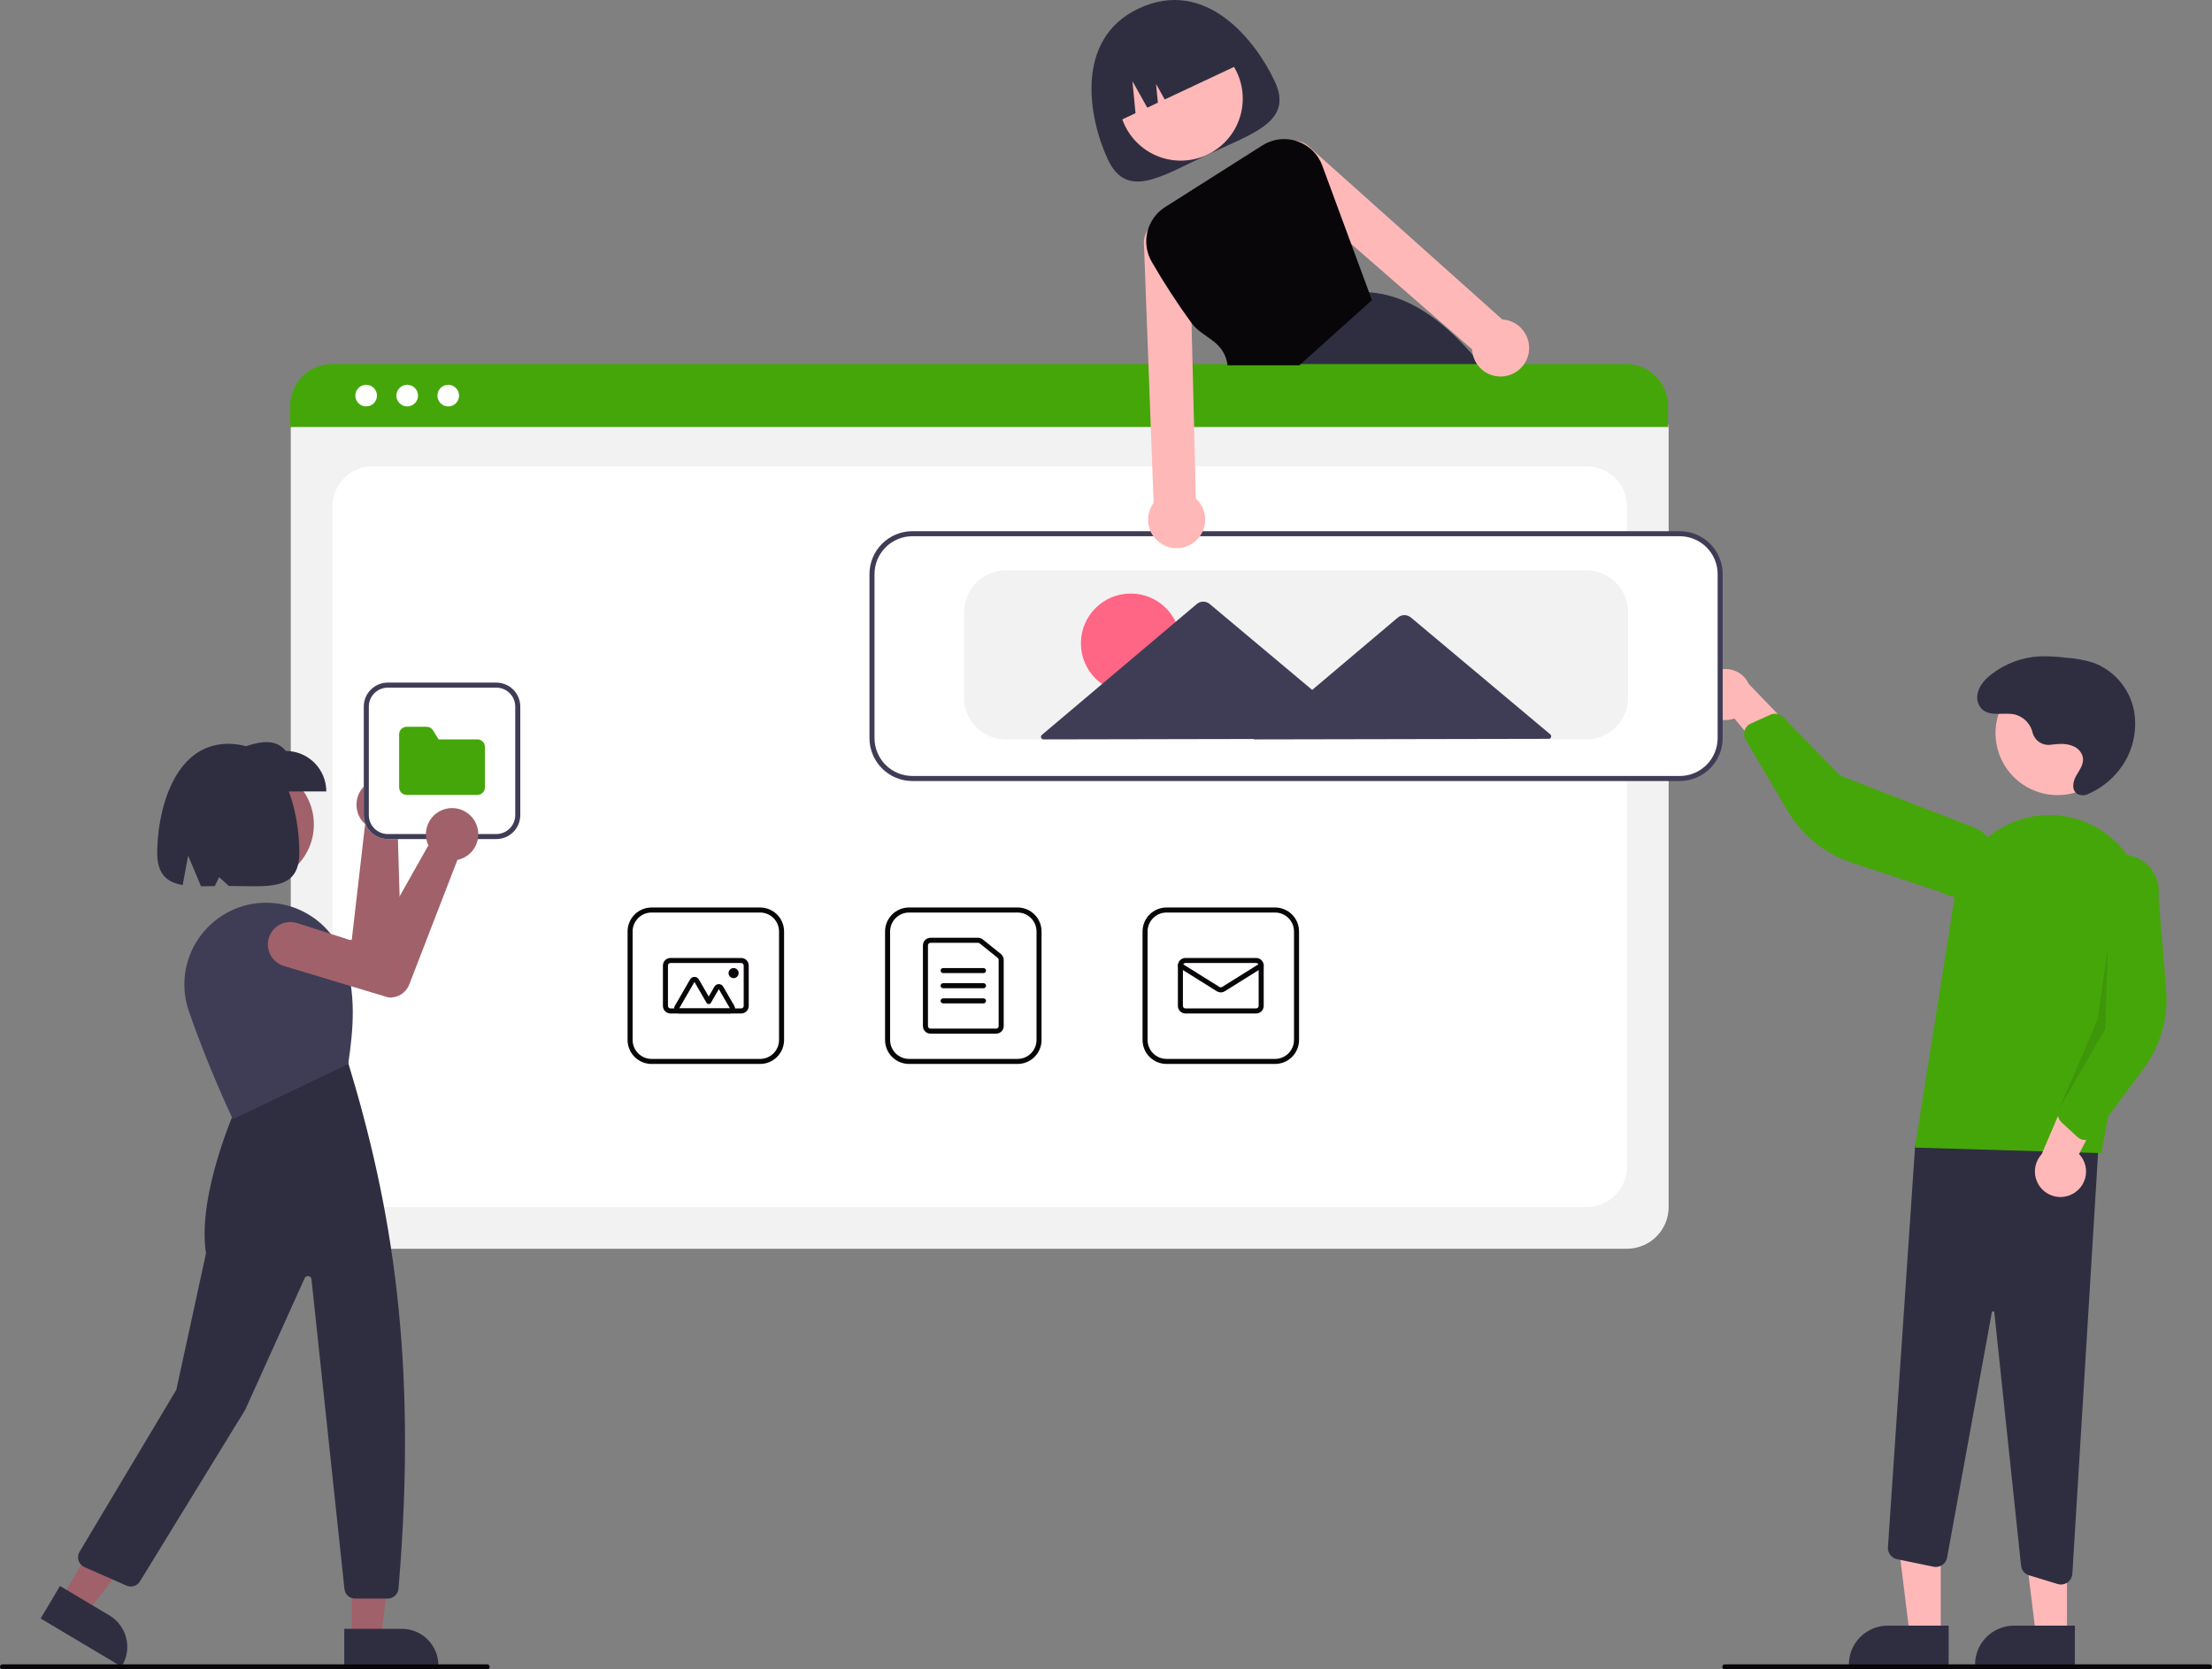 <svg width="656" height="495" viewBox="0 0 656 495" fill="none" xmlns="http://www.w3.org/2000/svg">
<rect x="0" y="0" width="656" height="495" fill="#808080" stroke="none"/>
<g clip-path="url(#clip0_34_3)">
<path d="M378.034 24.092C383.661 36.061 371.737 39.452 358.079 45.867C344.421 52.283 334.2 59.294 328.573 47.325C322.946 35.355 318.38 11.597 337.702 2.521C357.69 -6.867 372.407 12.122 378.034 24.092Z" fill="#2F2E41"/>
<path d="M350.167 47.631C360.322 47.631 368.554 39.402 368.554 29.252C368.554 19.101 360.322 10.872 350.167 10.872C340.012 10.872 331.78 19.101 331.78 29.252C331.78 39.402 340.012 47.631 350.167 47.631Z" fill="#FFB8B8"/>
<path d="M441.26 110.762C440.624 109.931 439.987 109.116 439.343 108.323C438.513 107.29 437.677 106.29 436.835 105.322C427.305 94.329 417.169 87.407 406.007 86.666H405.992L405.827 86.651L383.586 108.323L376.025 115.686L376.189 116.09L380.269 126.245H451.756C448.535 120.901 445.031 115.733 441.26 110.762Z" fill="#2F2E41"/>
<path d="M330.173 36.651L336.755 33.559L335.838 24.068L340.239 31.923L343.385 30.445L342.85 24.909L345.417 29.49L368.793 18.511C366.597 13.84 362.636 10.233 357.78 8.482C352.924 6.732 347.571 6.981 342.899 9.176L339.511 10.767C334.839 12.962 331.23 16.922 329.479 21.776C327.728 26.63 327.977 31.981 330.173 36.651Z" fill="#2F2E41"/>
<path d="M482.509 370.274H98.585C95.31 370.27 92.17 368.968 89.854 366.653C87.539 364.338 86.236 361.2 86.232 357.926V127.326C86.235 124.927 87.189 122.628 88.886 120.932C90.582 119.236 92.882 118.282 95.282 118.28H485.656C488.096 118.282 490.436 119.253 492.162 120.978C493.888 122.703 494.859 125.042 494.861 127.482V357.926C494.858 361.2 493.555 364.338 491.239 366.653C488.924 368.968 485.784 370.27 482.509 370.274Z" fill="#F2F2F2"/>
<path d="M110.563 357.926H470.531C473.708 357.926 476.754 356.665 479.001 354.42C481.247 352.174 482.509 349.129 482.509 345.953V150.229C482.509 147.054 481.247 144.008 479.001 141.763C476.754 139.517 473.708 138.256 470.531 138.256H110.563C107.386 138.256 104.339 139.517 102.093 141.763C99.847 144.008 98.585 147.054 98.585 150.229V345.953C98.585 349.129 99.847 352.174 102.093 354.42C104.339 356.665 107.386 357.926 110.563 357.926Z" fill="white"/>
<path d="M494.69 126.619H86.059V120.333C86.064 117.049 87.372 113.9 89.696 111.578C92.02 109.257 95.171 107.951 98.456 107.948H482.292C485.578 107.951 488.729 109.256 491.053 111.578C493.377 113.9 494.685 117.049 494.69 120.333V126.619Z" fill="#45A60A"/>
<path d="M108.589 120.508C110.36 120.508 111.796 119.073 111.796 117.302C111.796 115.532 110.36 114.097 108.589 114.097C106.818 114.097 105.383 115.532 105.383 117.302C105.383 119.073 106.818 120.508 108.589 120.508Z" fill="white"/>
<path d="M120.761 120.508C122.532 120.508 123.968 119.073 123.968 117.302C123.968 115.532 122.532 114.097 120.761 114.097C118.99 114.097 117.554 115.532 117.554 117.302C117.554 119.073 118.99 120.508 120.761 120.508Z" fill="white"/>
<path d="M132.933 120.508C134.704 120.508 136.139 119.073 136.139 117.302C136.139 115.532 134.704 114.097 132.933 114.097C131.162 114.097 129.726 115.532 129.726 117.302C129.726 119.073 131.162 120.508 132.933 120.508Z" fill="white"/>
<path d="M301.779 315.48H269.588C267.702 315.478 265.895 314.729 264.561 313.396C263.228 312.063 262.478 310.256 262.476 308.371V276.193C262.478 274.308 263.228 272.501 264.561 271.168C265.895 269.836 267.702 269.086 269.588 269.084H301.779C303.665 269.086 305.472 269.836 306.805 271.168C308.139 272.501 308.889 274.308 308.891 276.193V308.371C308.889 310.256 308.139 312.063 306.805 313.396C305.472 314.729 303.665 315.478 301.779 315.48ZM269.588 270.581C268.099 270.582 266.672 271.174 265.62 272.226C264.567 273.278 263.975 274.705 263.973 276.193V308.371C263.975 309.859 264.567 311.286 265.62 312.338C266.672 313.39 268.099 313.982 269.588 313.984H301.779C303.268 313.982 304.695 313.39 305.747 312.338C306.8 311.286 307.392 309.859 307.394 308.371V276.193C307.392 274.705 306.8 273.278 305.747 272.226C304.695 271.174 303.268 270.582 301.779 270.581H269.588Z" fill="#080609"/>
<path d="M295.416 306.5H275.951C275.356 306.5 274.785 306.263 274.364 305.842C273.943 305.421 273.706 304.851 273.705 304.255V280.309C273.706 279.714 273.943 279.143 274.364 278.722C274.785 278.301 275.356 278.064 275.951 278.064H290.055C290.567 278.064 291.063 278.239 291.462 278.559L296.822 282.865C297.085 283.075 297.297 283.341 297.442 283.644C297.587 283.947 297.662 284.279 297.661 284.615V304.255C297.661 304.851 297.424 305.421 297.003 305.842C296.582 306.263 296.011 306.5 295.416 306.5ZM275.951 279.561C275.753 279.561 275.563 279.64 275.422 279.78C275.282 279.92 275.203 280.11 275.203 280.309V304.255C275.203 304.454 275.282 304.644 275.422 304.784C275.563 304.925 275.753 305.003 275.951 305.004H295.416C295.614 305.003 295.804 304.925 295.945 304.784C296.085 304.644 296.164 304.454 296.164 304.255V284.615C296.165 284.503 296.139 284.392 296.091 284.291C296.043 284.19 295.972 284.101 295.885 284.031L290.524 279.725C290.391 279.619 290.225 279.561 290.055 279.561H275.951Z" fill="#080609"/>
<path d="M291.672 288.54H279.694C279.496 288.54 279.305 288.462 279.165 288.321C279.025 288.181 278.946 287.991 278.946 287.792C278.946 287.594 279.025 287.403 279.165 287.263C279.305 287.123 279.496 287.044 279.694 287.044H291.672C291.871 287.044 292.061 287.123 292.202 287.263C292.342 287.403 292.421 287.594 292.421 287.792C292.421 287.991 292.342 288.181 292.202 288.321C292.061 288.462 291.871 288.54 291.672 288.54Z" fill="#080609"/>
<path d="M291.672 293.03H279.694C279.496 293.03 279.305 292.952 279.165 292.811C279.025 292.671 278.946 292.481 278.946 292.282C278.946 292.084 279.025 291.893 279.165 291.753C279.305 291.613 279.496 291.534 279.694 291.534H291.672C291.871 291.534 292.061 291.613 292.202 291.753C292.342 291.893 292.421 292.084 292.421 292.282C292.421 292.481 292.342 292.671 292.202 292.811C292.061 292.952 291.871 293.03 291.672 293.03Z" fill="#080609"/>
<path d="M291.672 297.52H279.694C279.496 297.52 279.305 297.441 279.165 297.301C279.025 297.161 278.946 296.97 278.946 296.772C278.946 296.574 279.025 296.383 279.165 296.243C279.305 296.103 279.496 296.024 279.694 296.024H291.672C291.871 296.024 292.061 296.103 292.202 296.243C292.342 296.383 292.421 296.574 292.421 296.772C292.421 296.97 292.342 297.161 292.202 297.301C292.061 297.441 291.871 297.52 291.672 297.52Z" fill="#080609"/>
<path d="M378.139 315.48H345.948C344.062 315.478 342.255 314.729 340.921 313.396C339.588 312.063 338.838 310.256 338.836 308.371V276.193C338.838 274.308 339.588 272.501 340.921 271.168C342.255 269.836 344.062 269.086 345.948 269.084H378.139C380.024 269.086 381.832 269.836 383.165 271.168C384.499 272.501 385.249 274.308 385.251 276.193V308.371C385.249 310.256 384.499 312.063 383.165 313.396C381.832 314.729 380.024 315.478 378.139 315.48ZM345.948 270.581C344.459 270.582 343.032 271.174 341.979 272.226C340.927 273.278 340.335 274.705 340.333 276.193V308.371C340.335 309.859 340.927 311.286 341.979 312.338C343.032 313.39 344.459 313.982 345.948 313.984H378.139C379.627 313.982 381.055 313.39 382.107 312.338C383.16 311.286 383.752 309.859 383.754 308.371V276.193C383.752 274.705 383.16 273.278 382.107 272.226C381.055 271.174 379.627 270.582 378.139 270.581H345.948Z" fill="#080609"/>
<path d="M372.524 300.514H351.563C350.967 300.513 350.396 300.276 349.975 299.856C349.554 299.435 349.317 298.864 349.317 298.269V286.296C349.317 285.7 349.554 285.13 349.975 284.709C350.396 284.288 350.967 284.051 351.563 284.051H372.524C373.12 284.051 373.69 284.288 374.111 284.709C374.532 285.13 374.769 285.7 374.77 286.296V298.269C374.769 298.864 374.532 299.435 374.111 299.856C373.69 300.276 373.12 300.513 372.524 300.514ZM351.563 285.547C351.364 285.547 351.174 285.626 351.033 285.767C350.893 285.907 350.814 286.097 350.814 286.296V298.269C350.814 298.467 350.893 298.657 351.033 298.798C351.174 298.938 351.364 299.017 351.563 299.017H372.524C372.723 299.017 372.913 298.938 373.053 298.798C373.194 298.657 373.272 298.467 373.273 298.269V286.296C373.272 286.097 373.194 285.907 373.053 285.767C372.913 285.626 372.723 285.547 372.524 285.547H351.563Z" fill="#080609"/>
<path d="M362.043 294.256C361.623 294.257 361.21 294.139 360.853 293.918L349.668 286.93C349.5 286.825 349.381 286.657 349.337 286.464C349.292 286.27 349.326 286.067 349.432 285.899C349.537 285.731 349.704 285.612 349.898 285.567C350.091 285.522 350.294 285.556 350.462 285.661L361.647 292.648C361.766 292.722 361.904 292.761 362.044 292.761C362.184 292.761 362.321 292.722 362.44 292.648L373.624 285.661C373.793 285.556 373.996 285.522 374.189 285.567C374.382 285.612 374.55 285.731 374.655 285.899C374.76 286.067 374.794 286.27 374.75 286.464C374.706 286.657 374.586 286.825 374.418 286.93L363.234 293.918C362.877 294.14 362.464 294.257 362.043 294.256Z" fill="#080609"/>
<path d="M225.419 315.48H193.228C191.343 315.478 189.535 314.729 188.202 313.396C186.868 312.063 186.118 310.256 186.116 308.371V276.193C186.118 274.308 186.868 272.501 188.202 271.168C189.535 269.836 191.343 269.086 193.228 269.084H225.419C227.305 269.086 229.112 269.836 230.446 271.168C231.779 272.501 232.529 274.308 232.531 276.193V308.371C232.529 310.256 231.779 312.063 230.446 313.396C229.112 314.729 227.305 315.478 225.419 315.48ZM193.228 270.581C191.74 270.582 190.312 271.174 189.26 272.226C188.207 273.278 187.615 274.705 187.613 276.193V308.371C187.615 309.859 188.207 311.286 189.26 312.338C190.312 313.39 191.74 313.982 193.228 313.984H225.419C226.908 313.982 228.335 313.39 229.387 312.338C230.44 311.286 231.032 309.859 231.034 308.371V276.193C231.032 274.705 230.44 273.278 229.387 272.226C228.335 271.174 226.908 270.582 225.419 270.581H193.228Z" fill="#080609"/>
<path d="M219.804 300.514H198.843C198.247 300.513 197.676 300.276 197.255 299.856C196.834 299.435 196.598 298.864 196.597 298.269V286.296C196.598 285.7 196.834 285.13 197.255 284.709C197.676 284.288 198.247 284.051 198.843 284.051H219.804C220.4 284.051 220.971 284.288 221.392 284.709C221.813 285.13 222.05 285.7 222.05 286.296V298.269C222.05 298.864 221.813 299.435 221.392 299.856C220.971 300.276 220.4 300.513 219.804 300.514ZM198.843 285.547C198.644 285.547 198.454 285.626 198.314 285.767C198.173 285.907 198.094 286.097 198.094 286.296V298.269C198.094 298.467 198.173 298.657 198.314 298.798C198.454 298.938 198.644 299.017 198.843 299.017H219.804C220.003 299.017 220.193 298.938 220.333 298.798C220.474 298.657 220.553 298.467 220.553 298.269V286.296C220.553 286.097 220.474 285.907 220.333 285.767C220.193 285.626 220.003 285.547 219.804 285.547H198.843Z" fill="#080609"/>
<path d="M216.482 300.514H201.417C201.154 300.514 200.895 300.445 200.668 300.313C200.44 300.182 200.251 299.993 200.12 299.766C199.988 299.538 199.919 299.28 199.919 299.017C199.919 298.754 199.988 298.496 200.12 298.269L204.658 290.411C204.789 290.184 204.978 289.995 205.206 289.863C205.434 289.732 205.692 289.663 205.955 289.663C206.217 289.663 206.476 289.732 206.703 289.863C206.931 289.995 207.12 290.184 207.251 290.411L210.182 295.486L211.88 292.546C212.012 292.318 212.201 292.129 212.428 291.998C212.656 291.867 212.914 291.798 213.177 291.798C213.44 291.798 213.698 291.867 213.926 291.998C214.153 292.129 214.342 292.318 214.474 292.546L217.779 298.269C217.91 298.496 217.979 298.754 217.979 299.017C217.979 299.28 217.91 299.538 217.779 299.766C217.647 299.993 217.458 300.182 217.231 300.313C217.003 300.445 216.745 300.514 216.482 300.514ZM216.482 299.017L213.177 293.294L210.831 297.357C210.765 297.471 210.67 297.565 210.557 297.631C210.443 297.696 210.314 297.731 210.182 297.731C210.051 297.731 209.922 297.696 209.808 297.631C209.694 297.565 209.599 297.471 209.534 297.357L205.955 291.16L201.417 299.017H216.482Z" fill="#080609"/>
<path d="M217.558 290.037C218.385 290.037 219.056 289.367 219.056 288.54C219.056 287.714 218.385 287.044 217.558 287.044C216.732 287.044 216.061 287.714 216.061 288.54C216.061 289.367 216.732 290.037 217.558 290.037Z" fill="#080609"/>
<path d="M575.563 485.03L566.384 485.029L562.018 449.642L575.564 449.643L575.563 485.03Z" fill="#FFB8B8"/>
<path d="M577.903 493.923L548.31 493.922V493.548C548.31 492.036 548.607 490.539 549.186 489.142C549.765 487.745 550.614 486.475 551.683 485.406C552.753 484.337 554.023 483.489 555.42 482.91C556.818 482.332 558.316 482.034 559.828 482.034H559.829L577.904 482.035L577.903 493.923Z" fill="#2F2E41"/>
<path d="M612.994 485.03L603.816 485.029L599.45 449.642L612.995 449.643L612.994 485.03Z" fill="#FFB8B8"/>
<path d="M615.334 493.923L585.741 493.922V493.548C585.741 492.036 586.039 490.539 586.618 489.142C587.197 487.745 588.045 486.475 589.115 485.406C590.184 484.337 591.454 483.489 592.852 482.91C594.249 482.332 595.747 482.034 597.26 482.034H597.26L615.335 482.035L615.334 493.923Z" fill="#2F2E41"/>
<path d="M610.243 469.69L601.742 467.105C601.109 466.913 600.546 466.538 600.124 466.028C599.703 465.518 599.441 464.895 599.372 464.236L591.447 389.159C591.441 389.069 591.401 388.984 591.334 388.921C591.268 388.859 591.18 388.825 591.089 388.825C590.998 388.816 590.907 388.843 590.836 388.9C590.765 388.957 590.718 389.04 590.707 389.131L577.433 461.868C577.352 462.309 577.184 462.73 576.939 463.106C576.693 463.481 576.375 463.804 576.003 464.055C575.631 464.306 575.213 464.48 574.772 464.567C574.332 464.654 573.879 464.652 573.439 464.562L562.576 462.325C561.779 462.158 561.069 461.71 560.577 461.062C560.084 460.414 559.842 459.611 559.894 458.799L567.969 339.58L622.722 333.675L614.586 466.673C614.533 467.528 614.156 468.331 613.533 468.918C612.909 469.506 612.085 469.834 611.228 469.837C610.894 469.836 610.562 469.787 610.243 469.69Z" fill="#2F2E41"/>
<path d="M610.191 235.76C620.345 235.76 628.578 227.531 628.578 217.38C628.578 207.229 620.345 199 610.191 199C600.036 199 591.803 207.229 591.803 217.38C591.803 227.531 600.036 235.76 610.191 235.76Z" fill="#FFB8B8"/>
<path d="M567.884 340.28L579.756 265.559C580.387 261.586 581.858 257.793 584.07 254.433C586.281 251.072 589.184 248.221 592.584 246.069C595.984 243.916 599.803 242.513 603.788 241.951C607.773 241.389 611.831 241.682 615.694 242.81C622.448 244.763 628.231 249.162 631.913 255.148C635.596 261.135 636.913 268.279 635.608 275.184L623.188 341.914L567.884 340.28Z" fill="#45A60A"/>
<path d="M615.267 353.65C616.185 353.044 616.959 352.244 617.535 351.306C618.11 350.368 618.473 349.316 618.598 348.223C618.723 347.13 618.606 346.023 618.257 344.98C617.907 343.937 617.333 342.983 616.574 342.186L628.849 318.425L615.026 319.9L605.489 342.237C604.233 343.599 603.521 345.374 603.488 347.226C603.454 349.078 604.101 350.878 605.306 352.285C606.512 353.692 608.191 354.608 610.027 354.859C611.863 355.111 613.727 354.681 615.267 353.65Z" fill="#FFB8B8"/>
<path d="M617.895 337.995C617.216 337.899 616.582 337.598 616.078 337.133L611.382 332.796C610.875 332.325 610.524 331.71 610.378 331.033C610.232 330.357 610.297 329.652 610.565 329.013L619.951 306.774L618.619 262.833C618.811 261.42 619.279 260.059 619.996 258.827C620.714 257.596 621.668 256.518 622.803 255.655C623.938 254.792 625.232 254.161 626.611 253.798C627.99 253.435 629.427 253.348 630.84 253.54C632.253 253.733 633.614 254.202 634.846 254.921C636.077 255.64 637.155 256.594 638.017 257.729C638.879 258.865 639.509 260.159 639.871 261.537C640.233 262.916 640.319 264.353 640.125 265.765L642.402 293.388C643.094 301.771 640.716 310.121 635.71 316.883L621.073 336.663C620.792 337.043 620.433 337.36 620.021 337.592C619.609 337.825 619.153 337.968 618.681 338.013C618.419 338.038 618.155 338.032 617.895 337.995Z" fill="#45A60A"/>
<path d="M504.305 207.366C504.506 208.448 504.941 209.473 505.58 210.368C506.22 211.263 507.048 212.008 508.006 212.549C508.964 213.09 510.029 213.414 511.127 213.499C512.224 213.584 513.327 213.427 514.357 213.04L531.46 233.603L535.491 220.304L518.632 202.816C517.866 201.129 516.508 199.781 514.816 199.028C513.123 198.275 511.212 198.169 509.446 198.73C507.68 199.291 506.182 200.48 505.234 202.072C504.287 203.663 503.956 205.547 504.305 207.366Z" fill="#FFB8B8"/>
<path d="M517.703 215.89C518.056 215.302 518.58 214.836 519.204 214.553L525.031 211.921C525.663 211.638 526.366 211.555 527.047 211.685C527.727 211.814 528.351 212.149 528.834 212.644L545.662 229.954L586.661 245.861C587.888 246.588 588.96 247.549 589.815 248.69C590.67 249.831 591.292 251.13 591.644 252.511C591.997 253.893 592.074 255.33 591.871 256.741C591.667 258.152 591.188 259.509 590.459 260.735C589.731 261.961 588.768 263.031 587.625 263.884C586.483 264.737 585.183 265.357 583.801 265.708C582.418 266.059 580.98 266.134 579.569 265.929C578.158 265.724 576.8 265.243 575.575 264.514L549.241 255.84C541.248 253.208 534.483 247.764 530.205 240.52L517.69 219.334C517.45 218.927 517.298 218.473 517.244 218.003C517.191 217.533 517.237 217.057 517.379 216.606C517.458 216.355 517.567 216.115 517.703 215.89Z" fill="#45A60A"/>
<path opacity="0.1" d="M625.104 281.112L624.356 305.058L610.565 329.013L622.08 302.318L625.104 281.112Z" fill="#080609"/>
<path d="M608.084 220.834C606.929 220.984 605.759 220.71 604.791 220.063C603.823 219.416 603.123 218.44 602.821 217.315C602.529 216.021 601.891 214.831 600.974 213.872C600.058 212.913 598.897 212.222 597.617 211.872C594.244 211.102 590.122 212.689 587.65 210.134C587.121 209.551 586.738 208.851 586.533 208.091C586.328 207.33 586.307 206.532 586.471 205.762C586.926 203.28 588.703 201.405 590.636 199.905C594.704 196.763 599.627 194.924 604.759 194.629C607.416 194.552 610.075 194.684 612.71 195.024C615.47 195.198 618.2 195.697 620.843 196.51C623.854 197.646 626.531 199.522 628.624 201.965C630.718 204.409 632.162 207.34 632.823 210.489C633.427 213.647 633.334 216.899 632.551 220.018C631.768 223.137 630.313 226.047 628.288 228.546C625.864 231.563 622.739 233.942 619.184 235.475C618.338 235.874 617.367 235.924 616.485 235.612C614.271 234.732 614.632 231.99 615.642 230.162C616.722 228.205 618.384 226.311 617.516 223.929C617.08 222.825 616.244 221.926 615.175 221.41C612.974 220.288 610.512 220.554 608.146 220.827L608.084 220.834Z" fill="#2F2E41"/>
<path d="M498.161 231.214H270.578C267.304 231.21 264.164 229.908 261.848 227.593C259.532 225.278 258.23 222.14 258.226 218.866V170.225C258.23 166.951 259.532 163.813 261.848 161.498C264.164 159.183 267.304 157.881 270.578 157.877H498.161C501.436 157.881 504.575 159.183 506.891 161.498C509.207 163.813 510.509 166.951 510.513 170.225V218.866C510.509 222.14 509.207 225.278 506.891 227.593C504.575 229.908 501.436 231.21 498.161 231.214Z" fill="white"/>
<path d="M498.161 231.588H270.578C267.204 231.584 263.969 230.243 261.583 227.858C259.198 225.473 257.855 222.239 257.852 218.866V170.225C257.855 166.852 259.198 163.618 261.583 161.233C263.969 158.849 267.204 157.507 270.578 157.503H498.161C501.535 157.507 504.77 158.849 507.156 161.233C509.542 163.618 510.884 166.852 510.887 170.225V218.866C510.884 222.239 509.542 225.473 507.156 227.858C504.77 230.243 501.535 231.584 498.161 231.588ZM270.578 159C267.601 159.003 264.747 160.187 262.642 162.291C260.536 164.396 259.352 167.249 259.349 170.225V218.866C259.352 221.842 260.536 224.695 262.642 226.8C264.747 228.904 267.601 230.088 270.578 230.091H498.161C501.138 230.088 503.992 228.904 506.097 226.8C508.203 224.695 509.387 221.842 509.39 218.866V170.225C509.387 167.249 508.203 164.396 506.097 162.291C503.992 160.187 501.138 159.003 498.161 159H270.578Z" fill="#3F3D56"/>
<path d="M470.462 219.24H298.278C295.003 219.237 291.863 217.935 289.547 215.62C287.231 213.305 285.929 210.166 285.925 206.893V181.45C285.929 178.176 287.231 175.038 289.547 172.723C291.863 170.408 295.003 169.106 298.278 169.102H470.462C473.736 169.106 476.876 170.408 479.192 172.723C481.508 175.038 482.81 178.176 482.814 181.45V206.893C482.81 210.166 481.508 213.305 479.192 215.62C476.876 217.935 473.736 219.237 470.462 219.24Z" fill="#F2F2F2"/>
<path d="M335.331 205.527C343.489 205.527 350.103 198.916 350.103 190.76C350.103 182.605 343.489 175.994 335.331 175.994C327.172 175.994 320.559 182.605 320.559 190.76C320.559 198.916 327.172 205.527 335.331 205.527Z" fill="#FF6584"/>
<path d="M459.761 217.75L438.91 200.269L418.419 183.091C417.878 182.637 417.195 182.389 416.489 182.391C415.783 182.392 415.101 182.643 414.562 183.098L394.137 200.356L389.148 204.571L381.625 198.265L358.765 179.1C358.224 178.646 357.54 178.398 356.835 178.4C356.129 178.401 355.446 178.651 354.907 179.107L332.121 198.36L308.975 217.917C308.858 218.016 308.774 218.148 308.735 218.297C308.696 218.445 308.703 218.602 308.756 218.746C308.809 218.89 308.905 219.015 309.031 219.102C309.157 219.19 309.307 219.237 309.46 219.237L356.913 219.145L371.934 219.116L371.787 219.24L416.56 219.154L459.282 219.072C459.435 219.072 459.585 219.024 459.711 218.936C459.837 218.848 459.932 218.723 459.984 218.579C460.037 218.435 460.043 218.278 460.004 218.129C459.964 217.981 459.879 217.849 459.761 217.75Z" fill="#3F3D56"/>
<path d="M655.251 495H511.515C511.317 495 511.126 494.921 510.986 494.781C510.845 494.64 510.766 494.45 510.766 494.252C510.766 494.053 510.845 493.863 510.986 493.722C511.126 493.582 511.317 493.503 511.515 493.503H655.251C655.45 493.503 655.64 493.582 655.781 493.722C655.921 493.863 656 494.053 656 494.252C656 494.45 655.921 494.64 655.781 494.781C655.64 494.921 655.45 495 655.251 495Z" fill="#080609"/>
<path d="M452.212 98.714C451.614 97.743 450.825 96.903 449.892 96.247C448.958 95.591 447.901 95.132 446.785 94.897C446.376 94.811 445.96 94.759 445.542 94.74L388.504 43.764C387.384 42.613 385.889 41.899 384.289 41.751C383.974 41.715 383.656 41.705 383.339 41.721C382.023 41.781 380.753 42.223 379.684 42.992C378.615 43.762 377.794 44.827 377.32 46.056C376.847 47.284 376.742 48.625 377.019 49.912C377.295 51.2 377.941 52.379 378.877 53.305L400.714 72.335L436.573 103.578C436.603 104.166 436.691 104.751 436.835 105.322C437.265 106.976 438.187 108.461 439.48 109.58C440.773 110.698 442.375 111.398 444.075 111.585C445.625 111.766 447.195 111.507 448.604 110.837C449.721 110.314 450.712 109.556 451.509 108.614C451.591 108.517 451.666 108.427 451.741 108.322C452.788 106.959 453.394 105.309 453.478 103.592C453.562 101.875 453.121 100.173 452.212 98.714Z" fill="#FFB8B8"/>
<path d="M354.651 147.842L354.12 126.245L353.671 108.322L353.364 95.781L352.757 71.332C352.637 70.024 352.139 68.778 351.322 67.747C350.506 66.717 349.407 65.946 348.16 65.53C346.913 65.113 345.571 65.069 344.299 65.401C343.027 65.734 341.879 66.43 340.996 67.404C340.788 67.626 340.601 67.867 340.435 68.122C339.513 69.442 339.099 71.049 339.267 72.65L340.6 108.322L341.266 126.245L342.119 149.106C341.873 149.442 341.651 149.795 341.453 150.162C340.921 151.171 340.599 152.277 340.508 153.415C340.416 154.552 340.557 155.696 340.922 156.777C341.302 157.911 341.918 158.951 342.73 159.829C343.542 160.708 344.53 161.404 345.631 161.873C346.731 162.342 347.919 162.572 349.115 162.549C350.311 162.526 351.489 162.249 352.57 161.738C353.826 161.145 354.917 160.251 355.745 159.136C356.574 158.021 357.115 156.719 357.321 155.345C357.526 153.972 357.39 152.568 356.925 151.26C356.459 149.951 355.679 148.777 354.651 147.842Z" fill="#FFB8B8"/>
<path d="M406.007 86.666L400.714 72.335L392.15 49.122C391.532 47.433 390.542 45.905 389.252 44.651C387.962 43.397 386.407 42.449 384.701 41.878C384.566 41.833 384.424 41.788 384.289 41.751C382.637 41.25 380.895 41.112 379.184 41.347C377.473 41.582 375.834 42.184 374.378 43.113L345.533 61.402C342.891 63.073 341.003 65.705 340.267 68.743C339.531 71.78 340.004 74.984 341.588 77.678C345.195 83.913 349.126 89.956 353.364 95.78C356.725 100.353 362.984 100.839 364.069 108.322H385.337L406.868 89.001L406.007 86.666Z" fill="#080609"/>
<path d="M75.734 261.806C85.315 261.806 93.081 254.043 93.081 244.466C93.081 234.89 85.315 227.126 75.734 227.126C66.154 227.126 58.388 234.89 58.388 244.466C58.388 254.043 66.154 261.806 75.734 261.806Z" fill="#A0616A"/>
<path d="M118.321 232.53C118.492 232.666 118.658 232.81 118.818 232.963C119.615 233.713 120.245 234.623 120.665 235.634C121.085 236.644 121.288 237.732 121.258 238.826C121.229 239.92 120.968 240.995 120.494 241.982C120.02 242.968 119.342 243.843 118.506 244.55C118.311 244.713 118.108 244.866 117.897 245.009L119.071 284.629C119.104 285.926 118.719 287.199 117.971 288.26C117.223 289.32 116.153 290.111 114.92 290.516L114.848 290.531L82.666 293.957C81.791 294.05 80.906 293.969 80.063 293.718C79.219 293.468 78.434 293.053 77.752 292.497C77.07 291.941 76.505 291.256 76.089 290.48C75.674 289.705 75.416 288.855 75.331 287.98C75.246 287.105 75.335 286.221 75.593 285.38C75.852 284.539 76.274 283.758 76.836 283.081C77.398 282.405 78.089 281.846 78.868 281.438C79.648 281.029 80.5 280.779 81.377 280.702L104.318 278.683L108.285 244.371C108.026 244.141 107.783 243.894 107.558 243.63C106.314 242.158 105.661 240.277 105.727 238.352C105.793 236.426 106.572 234.594 107.914 233.21C109.255 231.827 111.063 230.991 112.986 230.866C114.91 230.74 116.811 231.333 118.321 232.53Z" fill="#A0616A"/>
<path d="M104.305 485.796H112.964L117.083 452.411H104.303L104.305 485.796Z" fill="#A0616A"/>
<path d="M102.096 482.971L119.149 482.97C120.576 482.97 121.989 483.251 123.308 483.797C124.626 484.343 125.824 485.143 126.833 486.151C127.843 487.16 128.643 488.358 129.189 489.676C129.735 490.994 130.016 492.406 130.016 493.833V494.186L102.097 494.187L102.096 482.971Z" fill="#2F2E41"/>
<path d="M18.241 473.829L25.681 478.257L46.308 451.679L35.327 445.143L18.241 473.829Z" fill="#A0616A"/>
<path d="M17.79 470.272L32.441 478.992C33.668 479.722 34.739 480.686 35.592 481.83C36.446 482.973 37.065 484.273 37.416 485.656C37.767 487.039 37.842 488.477 37.636 489.889C37.431 491.3 36.95 492.658 36.219 493.883L36.039 494.187L12.049 479.909L17.79 470.272Z" fill="#2F2E41"/>
<path d="M115.007 474.005H105.311C104.526 474.006 103.768 473.716 103.184 473.191C102.601 472.667 102.232 471.944 102.151 471.163L92.376 379.315C92.351 379.084 92.251 378.867 92.091 378.699C91.931 378.53 91.72 378.419 91.49 378.382C91.26 378.345 91.025 378.385 90.82 378.495C90.615 378.605 90.452 378.779 90.356 378.991L72.722 418.023L41.502 468.912C41.098 469.564 40.472 470.049 39.74 470.278C39.007 470.507 38.216 470.464 37.513 470.158L25.04 464.673C24.628 464.491 24.259 464.224 23.957 463.89C23.656 463.555 23.43 463.16 23.293 462.73C23.155 462.301 23.111 461.848 23.163 461.401C23.215 460.953 23.361 460.522 23.592 460.135L52.292 412.098L61.094 371.625C58.326 354.073 70.194 327.977 70.314 327.715L70.373 327.588L103.063 314.816L103.227 315.016C116.12 357.307 123.975 402.819 118.175 471.094C118.103 471.886 117.739 472.623 117.153 473.161C116.568 473.699 115.802 474 115.007 474.005Z" fill="#2F2E41"/>
<path d="M69.056 331.865L68.903 331.545C68.831 331.392 61.562 316.067 55.958 299.687C54.881 296.52 54.474 293.163 54.763 289.83C55.051 286.497 56.029 283.261 57.634 280.325C59.26 277.36 61.485 274.764 64.167 272.702C66.849 270.64 69.93 269.158 73.215 268.349C78.918 266.982 84.922 267.71 90.134 270.398C95.346 273.086 99.418 277.556 101.609 282.993C106.053 294.104 104.637 305.963 103.304 315.289L103.277 315.476L103.107 315.558L69.056 331.865Z" fill="#3F3D56"/>
<path d="M96.767 234.671H69.222V222.669C75.268 220.268 81.184 218.226 84.76 222.669C87.945 222.669 90.999 223.934 93.25 226.184C95.502 228.435 96.767 231.488 96.767 234.671Z" fill="#2F2E41"/>
<path d="M67.697 220.551C51.23 220.551 46.621 241.184 46.621 252.823C46.621 259.315 49.558 261.636 54.173 262.422L55.803 253.733L59.62 262.796C60.917 262.802 62.279 262.777 63.69 262.751L64.985 260.087L67.871 262.703C79.43 262.721 88.773 264.405 88.773 252.823C88.773 241.184 84.731 220.551 67.697 220.551Z" fill="#2F2E41"/>
<path d="M144.485 495H0.749C0.55 495 0.36 494.921 0.219 494.781C0.079 494.64 0 494.45 0 494.252C0 494.053 0.079 493.863 0.219 493.722C0.36 493.582 0.55 493.503 0.749 493.503H144.485C144.683 493.503 144.874 493.582 145.014 493.722C145.155 493.863 145.234 494.053 145.234 494.252C145.234 494.45 145.155 494.64 145.014 494.781C144.874 494.921 144.683 495 144.485 495Z" fill="#080609"/>
<path d="M147.188 248.799H114.997C113.111 248.797 111.303 248.048 109.97 246.715C108.637 245.382 107.887 243.575 107.885 241.69V209.512C107.887 207.627 108.637 205.82 109.97 204.488C111.303 203.155 113.111 202.405 114.997 202.403H147.188C149.073 202.405 150.881 203.155 152.214 204.488C153.547 205.82 154.297 207.627 154.3 209.512V241.69C154.297 243.575 153.547 245.382 152.214 246.715C150.881 248.048 149.073 248.797 147.188 248.799Z" fill="white"/>
<path d="M147.188 248.799H114.997C113.111 248.797 111.303 248.048 109.97 246.715C108.637 245.382 107.887 243.575 107.885 241.69V209.512C107.887 207.627 108.637 205.82 109.97 204.488C111.303 203.155 113.111 202.405 114.997 202.403H147.188C149.073 202.405 150.881 203.155 152.214 204.488C153.547 205.82 154.297 207.627 154.3 209.512V241.69C154.297 243.575 153.547 245.382 152.214 246.715C150.881 248.048 149.073 248.797 147.188 248.799ZM114.997 203.9C113.508 203.901 112.081 204.493 111.028 205.545C109.976 206.597 109.384 208.024 109.382 209.512V241.69C109.384 243.178 109.976 244.605 111.028 245.657C112.081 246.709 113.508 247.301 114.997 247.303H147.188C148.676 247.301 150.103 246.709 151.156 245.657C152.209 244.605 152.801 243.178 152.802 241.69V209.512C152.801 208.024 152.209 206.597 151.156 205.545C150.103 204.493 148.676 203.901 147.188 203.9H114.997Z" fill="#3F3D56"/>
<path d="M141.573 235.704H120.611C120.016 235.703 119.445 235.466 119.024 235.045C118.603 234.624 118.366 234.054 118.365 233.459V217.744C118.366 217.148 118.603 216.578 119.024 216.157C119.445 215.736 120.016 215.499 120.611 215.499H126.512C126.896 215.497 127.274 215.595 127.609 215.782C127.944 215.969 128.225 216.239 128.425 216.567L130.071 219.24H141.573C142.168 219.241 142.739 219.478 143.16 219.899C143.581 220.319 143.818 220.89 143.819 221.485V233.459C143.818 234.054 143.581 234.624 143.16 235.045C142.739 235.466 142.168 235.703 141.573 235.704Z" fill="#45A60A"/>
<path d="M140.891 243.643C140.996 243.834 141.093 244.032 141.181 244.234C141.624 245.235 141.851 246.318 141.846 247.412C141.842 248.507 141.605 249.588 141.154 250.584C140.702 251.581 140.044 252.471 139.224 253.196C138.404 253.922 137.44 254.465 136.396 254.792C136.152 254.867 135.905 254.929 135.656 254.979L121.357 291.95C120.885 293.158 120.035 294.182 118.934 294.869C117.833 295.557 116.54 295.871 115.246 295.765L115.174 295.752L84.184 286.426C83.341 286.173 82.557 285.755 81.877 285.196C81.197 284.638 80.634 283.951 80.221 283.174C79.809 282.397 79.554 281.547 79.472 280.671C79.39 279.795 79.482 278.912 79.743 278.072C80.005 277.232 80.43 276.452 80.995 275.777C81.559 275.103 82.252 274.547 83.032 274.141C83.813 273.735 84.667 273.488 85.544 273.414C86.421 273.34 87.303 273.441 88.141 273.71L110.069 280.747L127.045 250.663C126.895 250.35 126.767 250.028 126.662 249.698C126.087 247.859 126.216 245.872 127.024 244.123C127.832 242.374 129.262 240.988 131.035 240.233C132.808 239.478 134.799 239.409 136.62 240.04C138.442 240.67 139.964 241.954 140.891 243.643Z" fill="#A0616A"/>
</g>
<defs>
<clipPath id="clip0_34_3">
<rect width="656" height="495" fill="white"/>
</clipPath>
</defs>
</svg>
